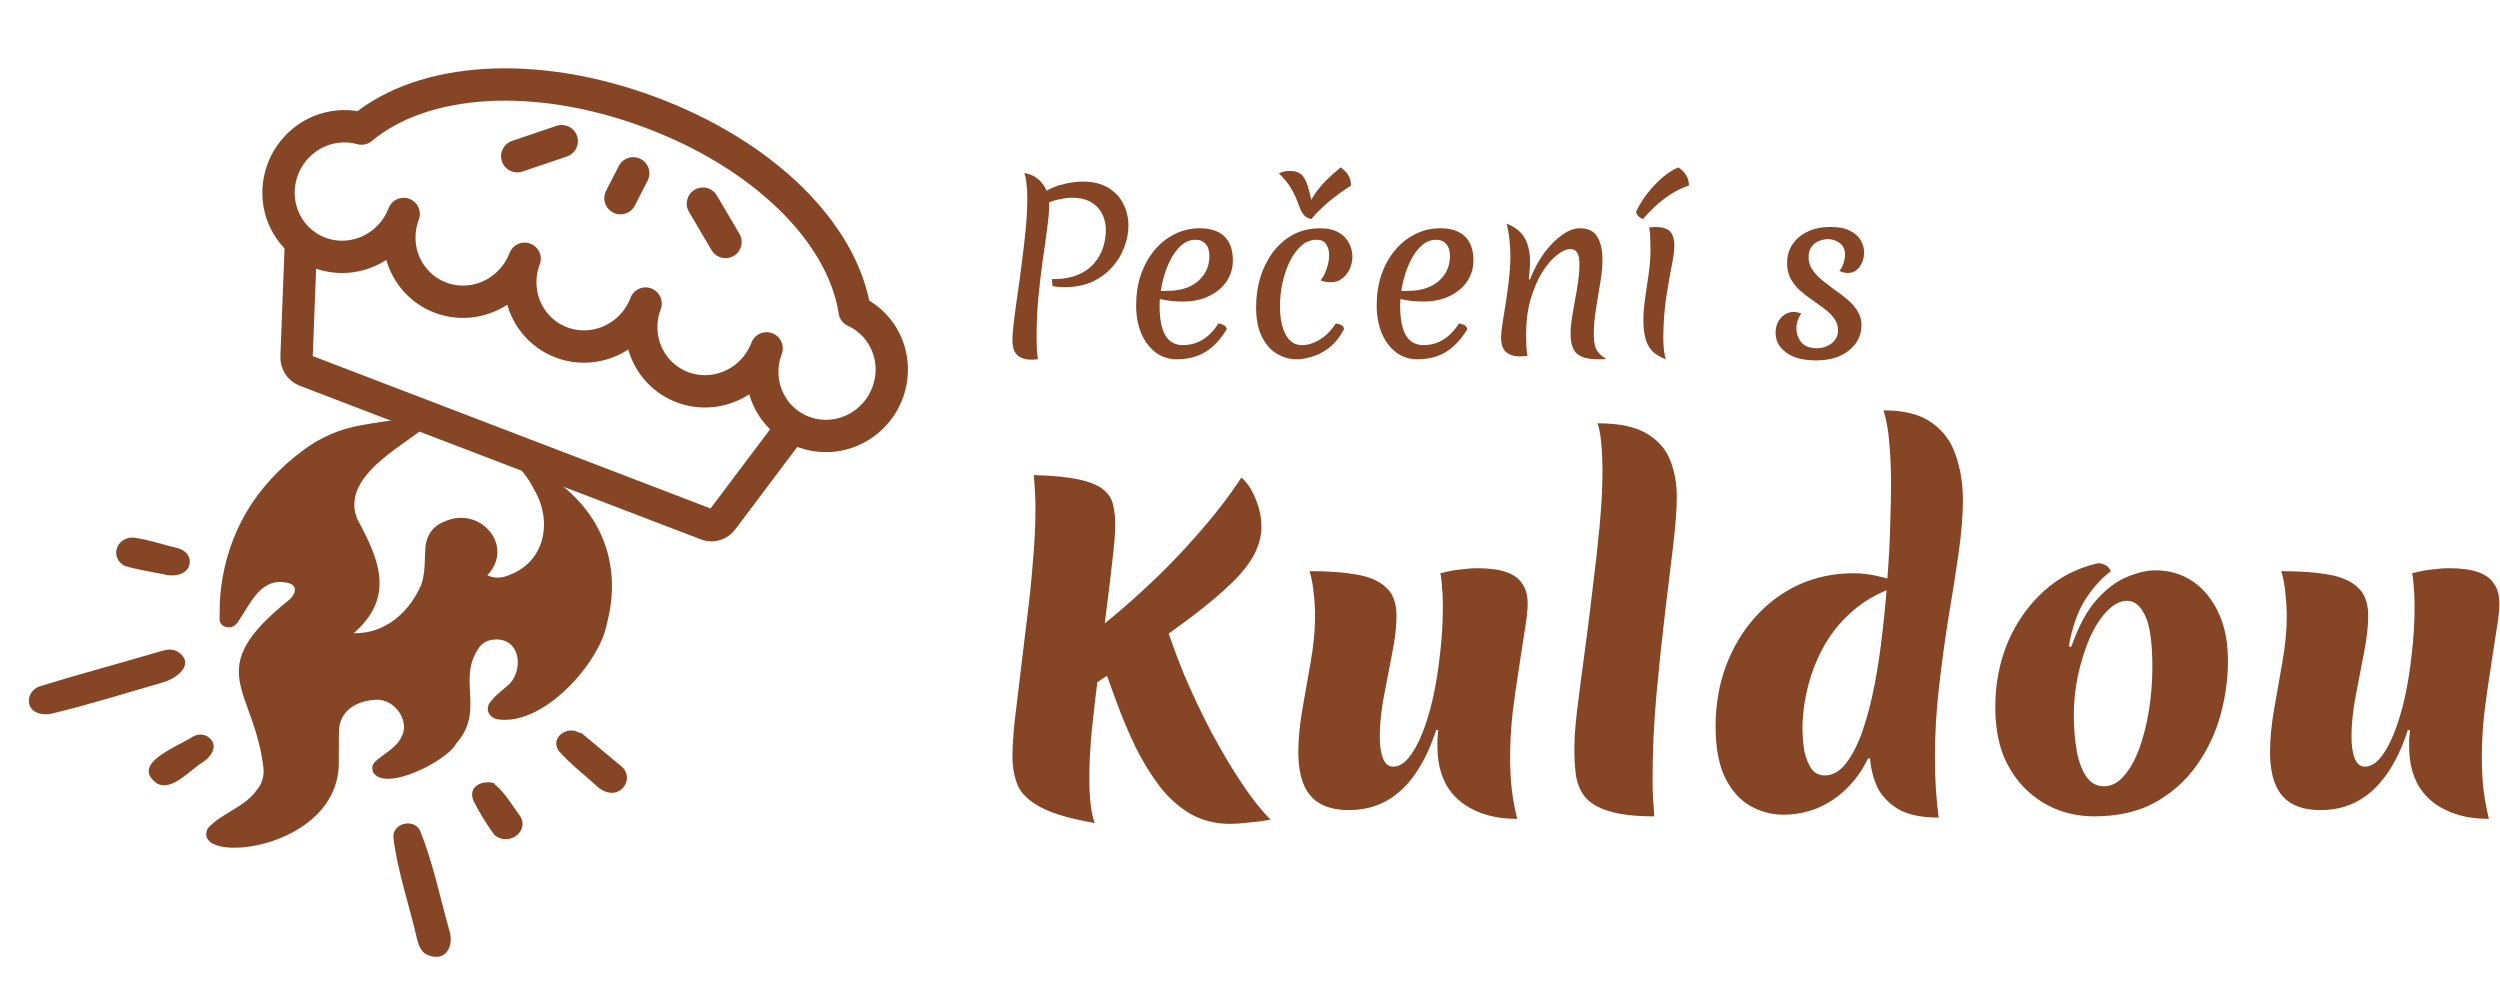 <svg width="2522" height="1000" viewBox="0 0 2522 1000" fill="none" xmlns="http://www.w3.org/2000/svg">
<g clip-path="url(#clip0_2_2)">
<path d="M1053.52 193.662C1059.92 189.792 1066.54 187.112 1073.39 185.624C1080.24 183.987 1086.49 183.168 1092.14 183.168C1102.56 183.168 1111.2 185.252 1118.04 189.419C1124.89 193.587 1129.95 199.02 1133.23 205.718C1136.65 212.416 1138.36 219.71 1138.36 227.599C1138.36 234.892 1136.95 242.186 1134.12 249.479C1131.44 256.772 1127.35 263.471 1121.84 269.573C1116.48 275.676 1109.78 280.588 1101.75 284.309C1093.71 287.881 1084.48 289.668 1074.06 289.668C1071.98 289.668 1069.89 289.593 1067.81 289.444C1065.87 289.295 1063.86 289.072 1061.78 288.774L1061.11 281.63C1071.68 281.63 1080.46 280.141 1087.46 277.164C1094.45 274.188 1099.96 270.243 1103.98 265.331C1108.15 260.419 1111.12 255.061 1112.91 249.256C1114.7 243.451 1115.59 237.646 1115.59 231.841C1115.59 226.036 1114.32 220.677 1111.79 215.765C1109.41 210.853 1105.69 206.909 1100.63 203.932C1095.57 200.955 1089.09 199.467 1081.2 199.467C1077.78 199.467 1073.99 199.913 1069.82 200.806C1065.8 201.55 1061.56 202.741 1057.09 204.379L1053.52 193.662ZM1021.37 343.699C1021.37 338.34 1021.89 331.493 1022.93 323.158C1023.97 314.823 1025.24 305.594 1026.73 295.473C1028.22 285.351 1029.63 274.783 1030.97 263.768C1032.46 252.754 1033.72 241.739 1034.76 230.724C1035.81 219.71 1036.33 209.216 1036.33 199.243C1036.33 193.587 1036.03 188.675 1035.43 184.508C1034.99 180.191 1034.24 176.916 1033.2 174.684C1037.67 175.13 1041.76 176.693 1045.48 179.372C1049.35 182.052 1052.48 185.698 1054.86 190.313C1057.24 194.778 1058.43 200.211 1058.43 206.611C1058.43 212.714 1057.76 220.528 1056.42 230.055C1055.23 239.581 1053.74 250.298 1051.96 262.205C1050.32 273.964 1048.83 286.542 1047.49 299.938C1046.3 313.185 1045.7 326.73 1045.7 340.573C1045.7 343.997 1045.78 347.569 1045.93 351.29C1046.08 354.862 1046.45 358.583 1047.04 362.453C1045.7 362.602 1044.59 362.677 1043.7 362.677C1042.8 362.826 1041.98 362.9 1041.24 362.9C1034.84 362.9 1029.93 361.412 1026.5 358.435C1023.08 355.458 1021.37 350.546 1021.37 343.699Z" fill="#864626"/>
<path d="M1186.99 362.453C1179.11 362.453 1172.04 360.146 1165.78 355.532C1159.68 350.918 1154.84 344.517 1151.27 336.331C1147.85 327.996 1146.14 318.544 1146.14 307.976C1146.14 296.961 1147.7 286.765 1150.82 277.388C1154.1 267.862 1158.64 259.601 1164.44 252.605C1170.25 245.609 1177.02 240.176 1184.76 236.306C1192.65 232.287 1201.13 230.278 1210.21 230.278C1221.23 230.278 1229.56 233.032 1235.22 238.539C1240.88 244.046 1243.71 252.084 1243.71 262.652C1243.71 270.541 1241.55 277.685 1237.23 284.086C1232.91 290.337 1226.96 295.249 1219.37 298.822C1211.93 302.394 1203.37 304.18 1193.69 304.18C1188.93 304.18 1184.46 303.957 1180.3 303.51C1176.13 302.915 1172.11 302.171 1168.24 301.278L1168.91 293.463H1177.17C1185.8 293.463 1193.32 292.049 1199.72 289.221C1206.12 286.244 1211.11 282.076 1214.68 276.718C1218.25 271.359 1220.04 265.182 1220.04 258.187C1220.04 252.977 1218.77 248.958 1216.24 246.13C1213.86 243.302 1210.44 241.888 1205.97 241.888C1200.32 241.888 1195.26 244.046 1190.79 248.363C1186.32 252.53 1182.53 258.038 1179.4 264.885C1176.28 271.583 1173.9 278.802 1172.26 286.542C1170.62 294.282 1169.8 301.65 1169.8 308.645C1169.8 321.744 1171.74 331.642 1175.61 338.34C1179.63 344.89 1185.51 348.164 1193.25 348.164C1207.83 348.164 1219.82 340.871 1229.19 326.284C1234.7 327.177 1237.45 329.186 1237.45 332.312C1231.05 342.731 1223.76 350.397 1215.57 355.309C1207.54 360.072 1198.01 362.453 1186.99 362.453Z" fill="#864626"/>
<path d="M1291.26 308.645C1291.26 320.851 1293.19 330.526 1297.06 337.671C1300.93 344.666 1306.44 348.164 1313.59 348.164C1319.24 348.164 1325.2 346.304 1331.45 342.582C1337.7 338.712 1343.06 333.28 1347.52 326.284C1349.91 326.581 1351.84 327.177 1353.33 328.07C1354.97 328.814 1355.78 330.228 1355.78 332.312C1351.47 340.201 1346.48 346.378 1340.83 350.843C1335.17 355.16 1329.44 358.137 1323.63 359.774C1317.98 361.56 1312.77 362.453 1308.01 362.453C1301.01 362.453 1294.39 360.593 1288.13 356.872C1281.88 353.151 1276.82 347.42 1272.95 339.68C1269.08 331.791 1267.15 321.818 1267.15 309.762C1267.15 299.343 1268.56 289.37 1271.39 279.844C1274.37 270.318 1278.61 261.833 1284.12 254.391C1289.77 246.949 1296.54 241.069 1304.43 236.753C1312.47 232.436 1321.55 230.278 1331.67 230.278C1339.41 230.278 1345.66 231.692 1350.43 234.52C1355.19 237.199 1358.69 240.772 1360.92 245.237C1363.15 249.553 1364.27 254.093 1364.27 258.856C1364.27 263.173 1363.38 267.341 1361.59 271.359C1359.8 275.229 1357.27 278.43 1354 280.96C1350.72 283.49 1346.85 284.756 1342.39 284.756C1340.9 284.756 1339.19 284.607 1337.25 284.309C1335.47 284.011 1333.76 283.49 1332.12 282.746C1334.5 280.216 1336.51 276.495 1338.15 271.583C1339.93 266.671 1340.83 261.908 1340.83 257.293C1340.83 253.126 1339.86 249.553 1337.92 246.577C1336.14 243.451 1332.86 241.888 1328.1 241.888C1322.44 241.888 1317.31 243.897 1312.69 247.916C1308.23 251.935 1304.36 257.219 1301.08 263.768C1297.96 270.318 1295.5 277.537 1293.72 285.425C1292.08 293.165 1291.26 300.905 1291.26 308.645ZM1352.44 168.879C1353.48 169.474 1354.74 170.516 1356.23 172.004C1357.87 173.344 1359.36 175.279 1360.7 177.809C1362.04 180.191 1362.78 183.317 1362.93 187.187C1354.3 192.694 1346.63 198.276 1339.93 203.932C1333.38 209.588 1327.73 215.244 1322.96 220.901C1319.84 220.305 1317.46 219.114 1315.82 217.328C1314.18 215.542 1312.77 213.235 1311.58 210.407C1310.54 207.579 1309.27 204.304 1307.78 200.583C1306.29 196.862 1304.21 192.843 1301.53 188.526C1298.85 184.21 1295.06 179.67 1290.14 174.907C1291.63 174.163 1293.19 173.567 1294.83 173.121C1296.62 172.674 1298.93 172.451 1301.75 172.451C1306.22 172.451 1309.79 173.567 1312.47 175.8C1315.3 178.033 1317.61 182.126 1319.39 188.08C1321.33 194.034 1323.11 202.518 1324.75 213.533L1320.06 206.165C1322.44 201.848 1324.97 197.755 1327.65 193.885C1330.48 190.015 1333.83 186.07 1337.7 182.052C1341.72 178.033 1346.63 173.642 1352.44 168.879Z" fill="#864626"/>
<path d="M1429.67 362.453C1421.78 362.453 1414.71 360.146 1408.46 355.532C1402.36 350.918 1397.52 344.517 1393.95 336.331C1390.52 327.996 1388.81 318.544 1388.81 307.976C1388.81 296.961 1390.37 286.765 1393.5 277.388C1396.77 267.862 1401.31 259.601 1407.12 252.605C1412.92 245.609 1419.7 240.176 1427.44 236.306C1435.33 232.287 1443.81 230.278 1452.89 230.278C1463.9 230.278 1472.24 233.032 1477.9 238.539C1483.55 244.046 1486.38 252.084 1486.38 262.652C1486.38 270.541 1484.22 277.685 1479.91 284.086C1475.59 290.337 1469.64 295.249 1462.04 298.822C1454.6 302.394 1446.04 304.18 1436.37 304.18C1431.6 304.18 1427.14 303.957 1422.97 303.51C1418.8 302.915 1414.79 302.171 1410.92 301.278L1411.58 293.463H1419.85C1428.48 293.463 1436 292.049 1442.4 289.221C1448.8 286.244 1453.78 282.076 1457.36 276.718C1460.93 271.359 1462.71 265.182 1462.71 258.187C1462.71 252.977 1461.45 248.958 1458.92 246.13C1456.54 243.302 1453.11 241.888 1448.65 241.888C1442.99 241.888 1437.93 244.046 1433.47 248.363C1429 252.53 1425.2 258.038 1422.08 264.885C1418.95 271.583 1416.57 278.802 1414.93 286.542C1413.3 294.282 1412.48 301.65 1412.48 308.645C1412.48 321.744 1414.41 331.642 1418.28 338.34C1422.3 344.89 1428.18 348.164 1435.92 348.164C1450.51 348.164 1462.49 340.871 1471.87 326.284C1477.38 327.177 1480.13 329.186 1480.13 332.312C1473.73 342.731 1466.43 350.397 1458.25 355.309C1450.21 360.072 1440.68 362.453 1429.67 362.453Z" fill="#864626"/>
<path d="M1543.54 281.853C1547.41 271.732 1552.17 262.801 1557.82 255.061C1563.63 247.321 1569.66 241.292 1575.91 236.976C1582.16 232.511 1587.97 230.278 1593.32 230.278C1602.11 230.278 1608.14 233.18 1611.41 238.985C1614.83 244.642 1616.54 252.307 1616.54 261.982C1616.54 269.127 1615.8 276.941 1614.31 285.425C1612.97 293.91 1611.56 302.617 1610.07 311.548C1608.58 320.479 1607.84 329.261 1607.84 337.894C1607.84 344.89 1608.88 350.099 1610.96 353.523C1613.05 356.797 1616.25 359.7 1620.56 362.23C1619.08 362.379 1617.66 362.453 1616.32 362.453C1614.98 362.453 1613.64 362.453 1612.3 362.453C1602.33 362.453 1595.19 360.593 1590.87 356.872C1586.55 353.151 1584.39 346.304 1584.39 336.331C1584.39 331.866 1584.84 326.805 1585.73 321.149C1586.63 315.344 1587.67 309.315 1588.86 303.064C1590.05 296.663 1591.09 290.337 1591.99 284.086C1592.88 277.685 1593.32 271.657 1593.32 266.001C1593.32 256.177 1590.35 251.265 1584.39 251.265C1580.23 251.265 1575.54 253.349 1570.33 257.517C1565.27 261.536 1560.36 267.341 1555.59 274.932C1550.98 282.523 1547.11 291.603 1543.98 302.171C1541.01 312.739 1539.52 324.423 1539.52 337.224C1539.52 340.647 1539.59 344.22 1539.74 347.941C1539.89 351.513 1540.26 355.234 1540.86 359.104C1539.37 359.253 1538.03 359.328 1536.84 359.328C1535.8 359.477 1534.83 359.551 1533.94 359.551C1527.53 359.551 1522.62 358.062 1519.2 355.086C1515.92 352.109 1514.29 347.197 1514.29 340.35C1514.29 337.075 1514.73 332.461 1515.63 326.507C1516.67 320.404 1517.79 313.557 1518.98 305.966C1520.17 298.375 1521.21 290.561 1522.1 282.523C1523.14 274.336 1523.66 266.522 1523.66 259.08C1523.66 253.275 1523.37 247.544 1522.77 241.888C1522.18 236.232 1521.21 230.799 1519.87 225.589C1529.1 229.31 1535.35 234.446 1538.62 240.995C1541.9 247.544 1543.54 255.135 1543.54 263.768C1543.54 266.596 1543.39 269.499 1543.09 272.476C1542.94 275.453 1542.64 278.504 1542.2 281.63L1543.54 281.853Z" fill="#864626"/>
<path d="M1677.94 339.457C1677.94 344.815 1678.16 349.504 1678.61 353.523C1679.06 357.393 1679.73 360.37 1680.62 362.453C1674.81 360.37 1670.2 357.616 1666.78 354.192C1663.5 350.62 1661.19 346.304 1659.85 341.243C1658.51 336.033 1657.84 329.782 1657.84 322.488C1657.84 315.939 1658.44 308.645 1659.63 300.608C1660.82 292.57 1662.01 284.384 1663.2 276.048C1664.39 267.713 1664.99 259.749 1664.99 252.158C1664.99 248.288 1664.91 244.493 1664.77 240.772C1664.77 236.902 1664.39 233.106 1663.65 229.385C1664.69 229.236 1665.81 229.161 1667 229.161C1668.19 229.013 1669.23 228.938 1670.12 228.938C1676.82 228.938 1681.66 230.427 1684.64 233.404C1687.61 236.381 1689.1 241.292 1689.1 248.139C1689.1 252.456 1688.21 259.154 1686.42 268.234C1684.64 277.313 1682.78 287.956 1680.84 300.161C1679.06 312.367 1678.09 325.465 1677.94 339.457ZM1650.48 213.533C1652.86 208.323 1656.28 202.667 1660.75 196.564C1665.36 190.461 1670.5 184.88 1676.15 179.819C1681.96 174.758 1687.61 171.111 1693.12 168.879C1694.16 169.474 1695.5 170.516 1697.14 172.004C1698.78 173.493 1700.27 175.428 1701.61 177.809C1702.95 180.191 1703.69 183.317 1703.84 187.187C1697.59 189.122 1691.48 192.024 1685.53 195.894C1679.58 199.764 1674.22 203.932 1669.45 208.397C1664.69 212.863 1660.75 217.031 1657.62 220.901C1655.84 220.454 1654.27 219.561 1652.93 218.221C1651.59 216.733 1650.77 215.17 1650.48 213.533Z" fill="#864626"/>
<path d="M1832.3 363.57C1818.9 363.57 1808.71 360.891 1801.71 355.532C1794.72 350.174 1791.22 343.699 1791.22 336.108C1791.22 329.707 1793 324.572 1796.58 320.702C1800.15 316.683 1804.47 314.674 1809.53 314.674C1810.72 314.674 1811.91 314.823 1813.1 315.12C1814.44 315.269 1815.78 315.716 1817.12 316.46C1815.63 318.395 1814.44 320.702 1813.55 323.381C1812.65 326.061 1812.21 328.665 1812.21 331.196C1812.21 336.405 1813.84 341.094 1817.12 345.262C1820.54 349.281 1825.75 351.29 1832.75 351.29C1836.17 351.29 1839.52 350.62 1842.79 349.281C1846.07 347.941 1848.75 345.932 1850.83 343.252C1853.06 340.573 1854.18 337.224 1854.18 333.205C1854.18 328.74 1852.92 324.795 1850.39 321.372C1848 317.948 1844.8 314.748 1840.78 311.771C1836.91 308.794 1832.82 305.817 1828.5 302.84C1824.19 299.864 1820.02 296.663 1816 293.24C1812.13 289.668 1808.93 285.649 1806.4 281.183C1804.02 276.569 1802.83 271.211 1802.83 265.108C1802.83 258.112 1804.61 251.935 1808.19 246.577C1811.91 241.069 1817.04 236.753 1823.59 233.627C1830.14 230.501 1837.88 228.938 1846.81 228.938C1854.85 228.938 1861.33 230.203 1866.24 232.734C1871.3 235.264 1874.94 238.539 1877.18 242.558C1879.41 246.428 1880.53 250.521 1880.53 254.838C1880.53 260.047 1879.04 264.81 1876.06 269.127C1873.08 273.294 1868.99 275.378 1863.78 275.378C1862.74 275.378 1861.47 275.229 1859.99 274.932C1858.65 274.485 1857.16 273.964 1855.52 273.369C1857.6 270.838 1859.09 268.01 1859.99 264.885C1860.88 261.759 1861.33 259.228 1861.33 257.293C1861.33 251.935 1859.54 247.916 1855.97 245.237C1852.39 242.558 1848.45 241.218 1844.13 241.218C1841.01 241.218 1837.88 241.888 1834.76 243.227C1831.78 244.418 1829.32 246.353 1827.39 249.032C1825.45 251.712 1824.49 255.061 1824.49 259.08C1824.49 263.843 1825.75 268.159 1828.28 272.029C1830.96 275.899 1834.31 279.472 1838.33 282.746C1842.35 286.021 1846.59 289.295 1851.06 292.57C1855.67 295.696 1859.99 298.97 1864 302.394C1868.02 305.817 1871.3 309.613 1873.83 313.781C1876.51 317.948 1877.85 322.637 1877.85 327.847C1877.85 334.842 1875.91 341.02 1872.04 346.378C1868.17 351.737 1862.81 355.979 1855.97 359.104C1849.12 362.081 1841.23 363.57 1832.3 363.57Z" fill="#864626"/>
<path d="M1074.04 709.755L1069.83 663.4C1095.4 644.858 1119.7 625.333 1142.73 604.825C1165.77 584.316 1186.56 563.526 1205.1 542.456C1223.93 521.385 1239.66 501.158 1252.3 481.773C1258.2 486.83 1262.98 493.994 1266.63 503.265C1270.56 512.536 1272.53 521.947 1272.53 531.499C1272.53 539.366 1270.7 547.372 1267.05 555.52C1263.68 563.386 1257.64 572.095 1248.93 581.647C1240.22 590.918 1228.28 601.594 1213.11 613.674C1198.22 625.474 1179.26 639.24 1156.22 654.972C1133.46 670.705 1106.07 688.966 1074.04 709.755ZM1104.39 830.278C1080.23 826.064 1062.24 820.867 1050.45 814.686C1038.65 808.506 1030.78 801.201 1026.85 792.773C1023.19 784.064 1021.37 774.091 1021.37 762.853C1021.37 754.144 1022.07 742.625 1023.48 728.297C1025.16 713.689 1027.13 697.394 1029.38 679.414C1031.62 661.434 1033.87 642.751 1036.12 623.367C1038.65 603.982 1040.61 584.878 1042.02 566.055C1043.7 547.232 1044.55 529.814 1044.55 513.8C1044.55 508.462 1044.41 502.843 1044.12 496.944C1043.84 491.044 1043.42 485.144 1042.86 479.245C1062.81 479.806 1078.26 481.352 1089.22 483.88C1100.45 486.408 1108.6 489.92 1113.66 494.415C1118.71 498.629 1121.8 503.686 1122.93 509.586C1124.33 515.205 1125.03 521.666 1125.03 528.971C1125.03 537.961 1124.05 550.322 1122.09 566.055C1120.4 581.787 1118.29 599.346 1115.76 618.731C1113.24 638.116 1110.71 657.922 1108.18 678.15C1105.65 698.377 1103.4 717.762 1101.44 736.304C1099.75 754.565 1098.91 770.579 1098.91 784.345C1098.91 805.415 1100.73 820.727 1104.39 830.278ZM1241.34 831.121C1226.17 831.121 1212.69 827.75 1200.89 821.007C1189.37 814.265 1179.12 805.134 1170.13 793.616C1161.14 781.816 1152.99 768.612 1145.68 754.003C1138.66 739.395 1132.2 724.083 1126.3 708.07C1120.4 691.775 1114.64 675.902 1109.02 660.451L1170.97 614.096C1177.43 635.728 1185.02 657.22 1193.72 678.571C1202.71 699.923 1212.27 720.15 1222.38 739.254C1232.49 758.077 1242.61 775.074 1252.72 790.245C1262.84 805.415 1272.53 817.636 1281.8 826.907C1273.65 828.312 1266.07 829.295 1259.04 829.857C1252.3 830.7 1246.4 831.121 1241.34 831.121Z" fill="#864626"/>
<path d="M1530.56 826.064C1513.71 826.064 1499.24 823.115 1487.16 817.215C1475.08 811.596 1465.81 803.308 1459.34 792.352C1453.16 781.395 1450.07 768.331 1450.07 753.161C1450.07 750.632 1450.07 748.244 1450.07 745.997C1450.35 743.749 1450.64 740.659 1450.92 736.726L1448.81 736.304C1442.91 754.565 1435.6 769.736 1426.9 781.816C1418.47 793.616 1408.78 802.465 1397.82 808.365C1386.86 814.265 1374.5 817.215 1360.73 817.215C1349.22 817.215 1339.66 815.108 1332.08 810.894C1324.49 806.68 1318.87 800.218 1315.22 791.509C1311.57 782.8 1309.74 771.843 1309.74 758.639C1309.74 745.435 1311.15 730.826 1313.96 714.812C1316.77 698.799 1319.58 682.785 1322.39 666.772C1325.2 650.477 1326.6 635.728 1326.6 622.524C1326.6 614.657 1326.18 606.932 1325.34 599.346C1324.77 591.761 1323.37 584.035 1321.12 576.169C1339.66 576.169 1355.4 577.292 1368.32 579.54C1381.52 581.787 1391.5 586.142 1398.24 592.604C1405.26 598.784 1408.78 608.336 1408.78 621.259C1408.78 631.654 1407.37 644.016 1404.56 658.343C1401.75 672.671 1398.94 687.28 1396.13 702.17C1393.32 717.06 1391.92 730.545 1391.92 742.625C1391.92 752.458 1393.04 760.044 1395.29 765.381C1397.54 770.719 1400.91 773.388 1405.4 773.388C1410.74 773.388 1415.8 770.579 1420.57 764.96C1425.63 759.06 1430.27 750.913 1434.48 740.518C1438.7 730.124 1442.35 718.184 1445.44 704.699C1448.53 690.932 1450.92 676.183 1452.6 660.451C1454.57 644.437 1455.55 628.002 1455.55 611.146C1455.55 603.841 1455.27 597.52 1454.71 592.182C1454.43 586.563 1453.87 581.928 1453.02 578.276C1460.61 576.309 1467.35 575.045 1473.25 574.483C1479.43 573.64 1485.19 573.219 1490.53 573.219C1502.33 573.219 1511.88 574.483 1519.18 577.011C1526.77 579.54 1532.25 583.473 1535.62 588.811C1539.27 593.868 1541.1 600.61 1541.1 609.039C1541.1 615.5 1540.11 624.49 1538.15 636.009C1536.46 647.246 1534.5 660.029 1532.25 674.357C1530 688.685 1527.89 703.575 1525.93 719.026C1524.24 734.478 1523.4 749.508 1523.4 764.117C1523.4 775.074 1523.96 785.89 1525.08 796.566C1526.49 807.241 1528.31 817.074 1530.56 826.064Z" fill="#864626"/>
<path d="M1588.31 751.054C1588.31 742.625 1589.3 730.404 1591.26 714.391C1593.23 698.096 1595.62 679.695 1598.43 659.186C1601.24 638.678 1603.9 617.467 1606.43 595.553C1609.24 573.359 1611.63 552.008 1613.6 531.499C1615.56 510.71 1616.55 492.308 1616.55 476.295C1616.55 464.776 1616.13 454.803 1615.28 446.375C1614.44 437.665 1613.18 431.204 1611.49 426.99C1632.84 426.99 1649.28 430.361 1660.79 437.104C1672.31 443.846 1680.32 452.836 1684.81 464.074C1689.31 475.311 1691.56 487.532 1691.56 500.736C1691.56 513.66 1690.29 530.516 1687.76 551.306C1685.24 572.095 1682.43 595.413 1679.34 621.259C1676.25 647.106 1673.44 674.076 1670.91 702.17C1668.38 730.264 1667.12 758.077 1667.12 785.609C1667.12 792.071 1667.26 798.532 1667.54 804.994C1668.1 811.175 1668.52 817.355 1668.8 823.536C1649.14 823.536 1633.68 821.71 1622.45 818.058C1611.49 814.686 1603.48 809.77 1598.43 803.308C1593.65 796.847 1590.7 789.261 1589.58 780.552C1588.45 771.562 1588.03 761.729 1588.31 751.054Z" fill="#864626"/>
<path d="M1884.51 764.96C1878.61 777.321 1871.16 787.716 1862.17 796.144C1853.46 804.573 1843.63 811.034 1832.67 815.529C1822 819.743 1810.76 821.85 1798.96 821.85C1787.16 821.85 1776.06 818.9 1765.67 813.001C1755.27 807.101 1746.85 797.689 1740.38 784.766C1733.92 771.562 1730.69 754.284 1730.69 732.933C1730.69 711.301 1734.06 691.213 1740.81 672.671C1747.83 653.848 1757.52 637.413 1769.88 623.367C1782.53 609.039 1797.28 597.941 1814.13 590.075C1831.27 582.209 1849.95 578.276 1870.18 578.276C1878.61 578.276 1887.32 579.399 1896.31 581.647C1905.3 583.614 1913.3 586.282 1920.33 589.654C1901.78 594.711 1885.91 602.577 1872.71 613.253C1859.78 623.647 1849.25 635.868 1841.1 649.915C1833.24 663.681 1827.48 678.009 1823.82 692.899C1820.17 707.508 1818.35 721.414 1818.35 734.619C1818.35 743.328 1819.05 751.334 1820.45 758.639C1822.14 765.662 1824.53 771.422 1827.62 775.917C1830.99 780.131 1835.34 782.238 1840.68 782.238C1848.83 782.238 1855.99 778.164 1862.17 770.017C1868.63 761.87 1874.25 750.913 1879.03 737.147C1883.8 723.1 1887.88 707.367 1891.25 689.949C1894.62 672.25 1897.29 653.989 1899.26 635.166C1901.5 616.062 1903.19 597.38 1904.31 579.119C1905.72 560.577 1906.56 543.58 1906.84 528.128C1907.4 512.395 1907.68 499.332 1907.68 488.937C1907.68 474.047 1907.12 460.422 1906 448.06C1905.16 435.418 1903.19 424.04 1900.1 413.926C1921.17 413.926 1937.46 418.14 1948.98 426.568C1960.5 434.716 1968.51 445.672 1973 459.438C1977.78 473.204 1980.17 488.094 1980.17 504.108C1980.17 519.559 1978.76 537.259 1975.95 557.205C1973.14 577.152 1969.77 598.644 1965.84 621.681C1962.19 644.437 1958.96 668.036 1956.15 692.478C1953.34 716.638 1951.93 740.799 1951.93 764.96C1951.93 785.469 1953.2 805.415 1955.72 824.8C1938.03 824.8 1924.26 821.85 1914.43 815.951C1904.59 809.77 1897.57 802.185 1893.36 793.194C1889.42 783.923 1887.18 774.652 1886.61 765.381L1884.51 764.96Z" fill="#864626"/>
<path d="M2112.3 823.536C2100.22 823.536 2088.28 821.429 2076.48 817.215C2064.68 812.72 2054 805.977 2044.45 796.987C2034.9 787.997 2027.17 776.619 2021.27 762.853C2015.66 748.806 2012.85 732.231 2012.85 713.127C2012.85 689.809 2017.06 668.036 2025.49 647.808C2034.2 627.581 2046.28 610.443 2061.73 596.396C2077.18 582.349 2095.44 572.938 2116.51 568.162C2119.6 568.162 2122.41 569.005 2124.94 570.69C2127.47 572.376 2128.87 574.343 2129.15 576.59C2120.45 582.771 2112.02 592.042 2103.87 604.403C2096 616.764 2090.39 632.638 2087.01 652.022L2089.54 652.444C2096.57 632.216 2104.99 616.483 2114.83 605.246C2124.94 594.008 2135.19 586.282 2145.59 582.068C2156.27 577.573 2165.82 575.326 2174.25 575.326C2188.29 575.326 2200.79 578.978 2211.75 586.282C2222.71 593.587 2231.42 604.122 2237.88 617.888C2244.34 631.373 2247.57 647.668 2247.57 666.772C2247.57 684.752 2245.04 703.013 2239.99 721.555C2234.93 739.816 2226.92 756.672 2215.96 772.124C2205.01 787.576 2190.96 800.077 2173.82 809.629C2156.97 818.9 2136.46 823.536 2112.3 823.536ZM2122.41 793.194C2130 793.194 2136.74 789.683 2142.64 782.659C2148.82 775.636 2154.02 766.365 2158.23 754.846C2162.45 743.047 2165.68 730.124 2167.92 716.077C2170.17 701.749 2171.3 687.561 2171.3 673.514C2171.3 648.511 2168.91 631.092 2164.13 621.259C2159.36 611.146 2153.32 606.089 2146.01 606.089C2138.99 606.089 2132.1 609.6 2125.36 616.624C2118.9 623.367 2113.14 632.357 2108.08 643.594C2103.31 654.832 2099.38 667.334 2096.28 681.1C2093.48 694.585 2092.07 707.929 2092.07 721.133C2092.07 734.338 2093.05 746.418 2095.02 757.375C2096.99 768.331 2100.22 777.04 2104.71 783.502C2109.21 789.964 2115.11 793.194 2122.41 793.194Z" fill="#864626"/>
<path d="M2510.83 826.064C2493.98 826.064 2479.51 823.115 2467.43 817.215C2455.35 811.596 2446.08 803.308 2439.61 792.352C2433.43 781.395 2430.34 768.331 2430.34 753.161C2430.34 750.632 2430.34 748.244 2430.34 745.997C2430.62 743.749 2430.91 740.659 2431.19 736.726L2429.08 736.304C2423.18 754.565 2415.88 769.736 2407.17 781.816C2398.74 793.616 2389.05 802.465 2378.09 808.365C2367.13 814.265 2354.77 817.215 2341.01 817.215C2329.49 817.215 2319.93 815.108 2312.35 810.894C2304.76 806.68 2299.15 800.218 2295.49 791.509C2291.84 782.8 2290.01 771.843 2290.01 758.639C2290.01 745.435 2291.42 730.826 2294.23 714.812C2297.04 698.799 2299.85 682.785 2302.66 666.772C2305.47 650.477 2306.87 635.728 2306.87 622.524C2306.87 614.657 2306.45 606.932 2305.61 599.346C2305.04 591.761 2303.64 584.035 2301.39 576.169C2319.93 576.169 2335.67 577.292 2348.59 579.54C2361.79 581.787 2371.77 586.142 2378.51 592.604C2385.53 598.784 2389.05 608.336 2389.05 621.259C2389.05 631.654 2387.64 644.016 2384.83 658.343C2382.02 672.671 2379.21 687.28 2376.4 702.17C2373.59 717.06 2372.19 730.545 2372.19 742.625C2372.19 752.458 2373.31 760.044 2375.56 765.381C2377.81 770.719 2381.18 773.388 2385.67 773.388C2391.01 773.388 2396.07 770.579 2400.85 764.96C2405.9 759.06 2410.54 750.913 2414.75 740.518C2418.97 730.124 2422.62 718.184 2425.71 704.699C2428.8 690.932 2431.19 676.183 2432.87 660.451C2434.84 644.437 2435.82 628.002 2435.82 611.146C2435.82 603.841 2435.54 597.52 2434.98 592.182C2434.7 586.563 2434.14 581.928 2433.29 578.276C2440.88 576.309 2447.62 575.045 2453.52 574.483C2459.7 573.64 2465.46 573.219 2470.8 573.219C2482.6 573.219 2492.15 574.483 2499.46 577.011C2507.04 579.54 2512.52 583.473 2515.89 588.811C2519.54 593.868 2521.37 600.61 2521.37 609.039C2521.37 615.5 2520.38 624.49 2518.42 636.009C2516.73 647.246 2514.77 660.029 2512.52 674.357C2510.27 688.685 2508.16 703.575 2506.2 719.026C2504.51 734.478 2503.67 749.508 2503.67 764.117C2503.67 775.074 2504.23 785.89 2505.35 796.566C2506.76 807.241 2508.59 817.074 2510.83 826.064Z" fill="#864626"/>
<path d="M364.666 129.715C427.595 77.214 540.904 70.673 654.804 112.849C768.704 155.025 849.68 233.463 862.232 313.869L862.129 313.831C873.634 319.085 883.309 327.64 889.966 338.446C896.623 349.252 899.973 361.84 899.605 374.665C899.237 387.49 895.167 399.994 887.894 410.644C880.622 421.295 870.462 429.628 858.662 434.622C846.863 439.616 833.935 441.053 821.467 438.758C808.998 436.462 797.529 430.534 788.468 421.7C779.407 412.865 773.147 401.51 770.455 389.025C767.764 376.54 768.759 363.47 773.318 351.417C767.087 367.847 754.682 381.225 738.833 388.606C722.984 395.987 704.989 396.767 688.806 390.774C672.623 384.782 659.579 372.509 652.543 356.653C645.506 340.798 645.054 322.66 651.285 306.229C645.054 322.66 632.649 336.037 616.8 343.418C600.951 350.799 582.955 351.579 566.773 345.587C550.59 339.595 537.546 327.321 530.509 311.465C523.473 295.61 523.021 277.472 529.252 261.042C523.021 277.47 510.618 290.846 494.771 298.226C478.923 305.607 460.93 306.387 444.749 300.395C428.568 294.403 415.525 282.131 408.489 266.277C401.453 250.424 401.001 232.288 407.232 215.859C402.662 227.879 394.743 238.359 384.443 246.018C374.143 253.678 361.906 258.185 349.23 258.99C336.553 259.794 323.984 256.862 313.058 250.55C302.132 244.238 293.323 234.82 287.706 223.447C282.089 212.073 279.908 199.237 281.429 186.506C282.95 173.774 288.107 161.699 296.271 151.755C304.434 141.811 315.25 134.429 327.398 130.51C339.546 126.592 352.499 126.306 364.676 129.689L364.666 129.715Z" stroke="#864626" stroke-width="32.628" stroke-linecap="round" stroke-linejoin="round"/>
<path d="M638.778 174.844L625.933 199.908" stroke="#864626" stroke-width="32.628" stroke-linecap="round" stroke-linejoin="round"/>
<path d="M566.69 142.398L521.797 157.585" stroke="#864626" stroke-width="32.628" stroke-linecap="round" stroke-linejoin="round"/>
<path d="M709.09 205.435L731.869 244.096" stroke="#864626" stroke-width="32.628" stroke-linecap="round" stroke-linejoin="round"/>
<path d="M303.609 244.484L299.168 359.455C298.959 362.552 299.708 365.623 301.301 368.213C302.895 370.803 305.249 372.774 308.015 373.833L713.065 528.983C715.83 530.043 718.859 530.134 721.702 529.243C724.545 528.352 727.051 526.528 728.846 524.039L796.93 433.514" stroke="#864626" stroke-width="32.628" stroke-linecap="round" stroke-linejoin="round"/>
<path d="M356.776 638.802C389.695 639.402 413.27 616.452 424.709 590.45C429.315 578.098 428.239 564.306 429.181 551.431C430.582 539.69 436.537 530.571 448.972 525.885C484.484 510.137 519.631 550.633 491.649 580.365C499.486 583.967 507.057 583.127 514.227 579.88C551.779 565.441 556.659 523.098 538.707 493.697C529.767 474.534 507.651 456.545 514.038 452.138C517.63 449.6 545.434 475.119 549.119 477.357C605.397 511.533 628.394 567.365 612.353 628.555C605.523 668.347 547.559 733.79 501.061 725.478C492.463 723.018 489.349 714.663 494.779 707.886C499.255 702.298 505.047 697.508 510.691 692.811C528.979 679.283 526.322 643.247 498.972 645.172C492.06 645.52 486.76 648.335 482.987 653.708C460.687 685.827 489.688 716.979 460.154 750.194C451.52 767.396 387.745 799.815 376.332 778.787C374.678 774.675 375.694 770.777 379.051 767.778C388.109 759.654 400.223 754.189 405.241 742.925C413.416 727.508 398.609 705.37 380.024 705.91C362.344 706.424 341.547 715.068 341.916 739.496C342.048 748.218 341.696 756.954 341.75 765.678C345.686 858.992 190.409 873.923 209.7 835.436C223.651 820.109 246.874 814.377 258.971 797.012C264.17 791.04 266.158 784.053 265.924 776.444C257.217 693.813 201.46 677.129 291.929 604.948C298.865 598.861 300.688 589.675 289.14 587.76C262.269 582.255 251.865 610.794 240.043 627.408C237.4 631.195 233.939 633.632 228.809 632.694C223.837 631.784 221.42 628.383 221.466 624.164C221.577 614.028 221.63 603.827 222.886 593.755C229.969 536.933 257.492 490.006 306.356 453.786C323.459 441.11 342.973 432.68 364.369 428.943C378.58 426.462 393.032 423.96 407.431 422.962C416.597 422.327 434.039 414.8 434.932 420.053C440.014 436.761 338.014 471.639 360.764 524.263C382.293 564.125 398.989 602.261 356.776 638.802Z" fill="#864626"/>
<path d="M178.947 657.154C197.893 669.532 178.759 684.933 162.479 688.928C126.017 699.526 89.686 710.84 52.727 719.761C42.516 722.364 29.678 718.956 29.162 707.679C28.627 701.72 32.587 695.357 39.182 692.69C80.136 679.901 121.798 668.92 162.977 656.725C168.431 655.153 173.763 654.411 178.947 657.154Z" fill="#864626"/>
<path d="M429.983 962.784C425.249 960.251 422.518 954.404 420.867 947.951C413.078 913.407 400.895 879.418 396.799 844.247C396.537 830.474 416.874 825.312 423.607 837.574C436.833 870.021 443.737 904.832 453.239 938.45C458.197 953.182 450.563 972.265 429.983 962.784Z" fill="#864626"/>
<path d="M586.191 739.123C599.461 750.367 612.925 761.423 626.274 772.581C640.246 783.135 628.635 805.247 610.732 798.584C607.824 797.393 604.994 795.699 602.699 793.683C589.744 781.538 575.039 770.645 563.492 757.356C554.723 743.979 572.566 730.96 585.541 739.793C585.758 739.57 585.975 739.347 586.191 739.123Z" fill="#864626"/>
<path d="M126.071 570.981C110.41 563.141 116.879 541.452 134.902 542.313C150.101 544.386 164.681 549.556 179.533 553.083C188.051 555.387 192.754 562.126 191.164 569.139C189.21 579.925 175.282 582.239 165.034 579.316C152.01 576.677 138.778 574.695 126.071 570.981Z" fill="#864626"/>
<path d="M158.658 790.562C130.273 770.523 179.427 753.197 194.914 742.899C201.683 739.216 209.119 741.245 212.958 746.163C219.492 753.753 212.503 763.961 204.346 769.103C191.577 776.61 174.255 798.172 158.658 790.562Z" fill="#864626"/>
<path d="M498.755 790.948C509.68 799.854 516.742 812.556 524.903 823.63C529.651 831.027 526.437 839.949 519.146 844.176C512.04 848.294 502.132 847.223 497.176 840.195C489.889 829.861 483.217 819.027 477.649 807.809C471.753 793.653 485.623 786.692 498.726 790.027C498.736 790.334 498.746 790.64 498.755 790.948Z" fill="#864626"/>
</g>
<defs>
<clipPath id="clip0_2_2">
<rect width="2522" height="1000" fill="white"/>
</clipPath>
</defs>
</svg>
